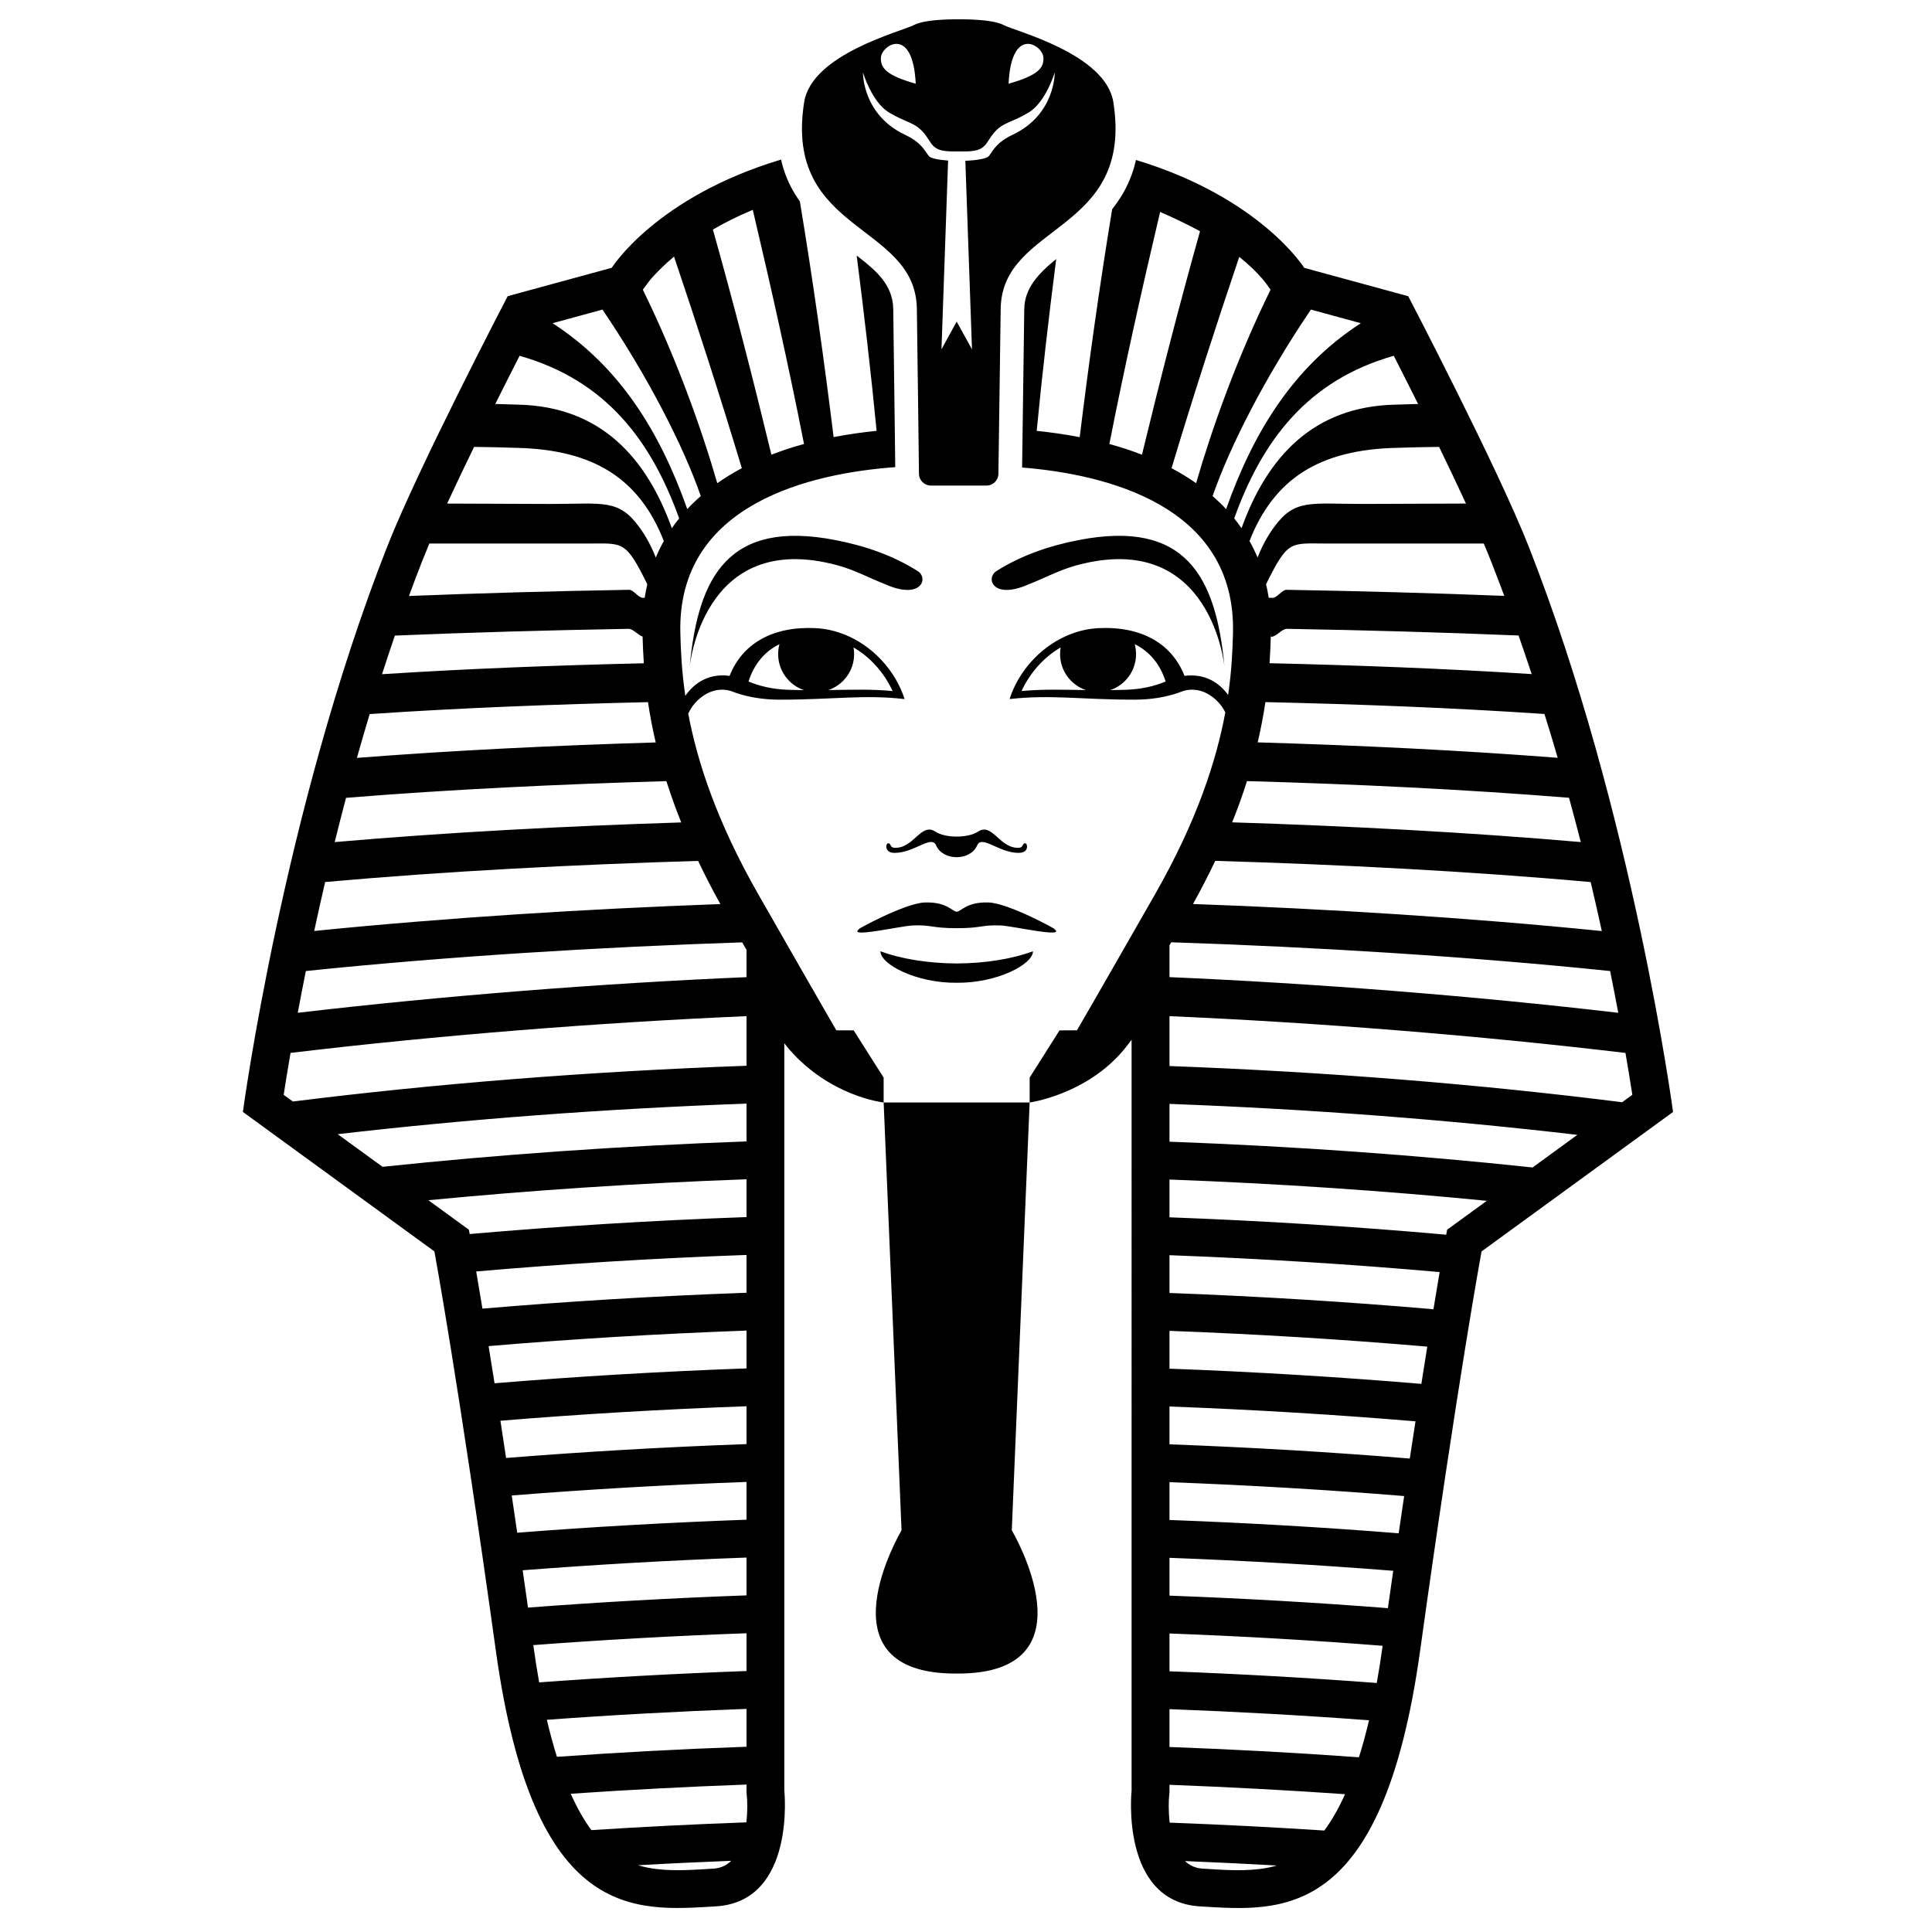 <svg xmlns:x="http://ns.adobe.com/Extensibility/1.0/" xmlns:i="http://ns.adobe.com/AdobeIllustrator/10.0/" xmlns:graph="http://ns.adobe.com/Graphs/1.0/" xmlns="http://www.w3.org/2000/svg" xmlns:xlink="http://www.w3.org/1999/xlink" xmlns:a="http://ns.adobe.com/AdobeSVGViewerExtensions/3.0/" version="1.0" id="Layer_1" x="0px" y="0px" width="100px" height="100px" viewBox="0 0 100 100" enable-background="new 0 0 100 100" xml:space="preserve">
<path d="M35.701,34.47c0.442-4.663,2.029-7.583,7.534-6.517c1.59,0.308,3.008,0.815,4.241,1.591c0.611,0.348,0.237,1.526-1.63,0.708  c-0.783-0.304-1.588-0.741-2.458-0.981C36.27,27.315,35.691,34.71,35.701,34.47L35.701,34.47z M49.517,49.869  c1.516-0.007,2.898-0.243,3.949-0.63c0,0.676-1.861,1.65-3.949,1.629c-2.087,0.021-3.946-0.953-3.946-1.629  C46.62,49.625,48.003,49.862,49.517,49.869L49.517,49.869z M49.521,48.043c-1.321,0-1.27-0.183-2.288-0.141  c-0.618,0.026-3.421,0.677-2.756,0.179c-0.275,0.115,2.341-1.339,3.403-1.37c1.148-0.034,1.415,0.479,1.637,0.479  c0.225,0,0.493-0.513,1.644-0.479c1.062,0.031,3.676,1.485,3.403,1.37c0.665,0.498-2.14-0.153-2.758-0.179  C50.789,47.86,50.843,48.043,49.521,48.043L49.521,48.043z M45.941,43.655c0.195-0.048,0.101,0.203,0.33,0.223  c1.014,0.085,1.393-1.335,2.146-0.831c0.506,0.339,1.694,0.339,2.2,0c0.755-0.504,1.132,0.916,2.146,0.831  c0.231-0.02,0.135-0.271,0.33-0.223c0.084,0.02,0.184,0.49-0.371,0.49c-1.019,0-1.905-0.946-2.144-0.388  c-0.353,0.816-1.773,0.816-2.124,0c-0.24-0.559-1.127,0.388-2.144,0.388C45.759,44.145,45.858,43.675,45.941,43.655L45.941,43.655z   M63.375,34.47c0.011,0.24-0.567-7.155-7.687-5.2c-0.87,0.24-1.675,0.677-2.459,0.981c-1.866,0.819-2.237-0.36-1.629-0.708  c1.234-0.775,2.653-1.283,4.241-1.591C61.346,26.887,62.933,29.807,63.375,34.47L63.375,34.47z M40.277,33.857  c0-0.178,0.023-0.351,0.068-0.514c-0.777,0.38-1.317,1.042-1.602,1.932c0.564,0.238,1.251,0.404,2.086,0.43  c0.272,0.008,0.534,0.014,0.786,0.017C40.837,35.459,40.277,34.723,40.277,33.857L40.277,33.857z M44.177,33.512  c0.021,0.112,0.032,0.227,0.032,0.345c0,0.862-0.557,1.595-1.33,1.86c1.221-0.016,2.22-0.054,3.323,0.052  C45.77,34.828,45.047,34.013,44.177,33.512L44.177,33.512z M37.764,34.984c0.654-1.671,2.228-2.578,4.442-2.472  c2.146,0.102,3.996,1.738,4.615,3.672c-2.129-0.242-3.683,0.031-6.456,0.031c-0.881,0-1.627-0.135-2.257-0.347  c-0.122-0.041-0.211-0.074-0.298-0.109c-0.638-0.176-1.301,0.03-1.853,0.652c-0.128,0.145-0.237,0.324-0.334,0.526  c0.462,2.453,1.454,5.55,3.628,9.356c3.673,6.427,4.038,7.036,4.038,7.036l0.898,0.004l1.55,2.443v1.287h3.78h3.778v-1.287  l1.545-2.443l0.902-0.004c0,0,0.367-0.609,4.04-7.036c2.192-3.839,3.183-6.957,3.64-9.419c-0.089-0.177-0.189-0.334-0.305-0.463  c-0.552-0.622-1.213-0.828-1.854-0.652c-0.087,0.035-0.173,0.068-0.296,0.109c-0.629,0.212-1.374,0.347-2.254,0.347  c-2.775,0-4.328-0.273-6.457-0.031c0.617-1.934,2.47-3.57,4.613-3.672c2.217-0.105,3.788,0.801,4.442,2.472  c0.083-0.012,0.166-0.019,0.239-0.022c0.901-0.031,1.553,0.376,2.018,1.008c0.183-1.257,0.23-2.319,0.251-3.199  c0.168-6.635-6.633-8.227-10.915-8.572l0.027-1.963c0.028-2.233,0.072-5.412,0.085-6.247c0.019-1.077,0.728-1.826,1.653-2.581  c-0.38,2.96-0.723,5.926-1.01,8.894c0.704,0.072,1.456,0.176,2.226,0.325c0.485-3.946,1.036-7.882,1.681-11.801  c0.167-0.208,0.324-0.431,0.472-0.666c0.338-0.557,0.601-1.167,0.76-1.88c6.434,1.944,8.708,5.583,8.708,5.583l5.384,1.469  c0,0,4.628,8.865,6.242,12.972c5.387,13.708,7.465,29.251,7.465,29.251l-9.912,7.219c0,0-1.225,6.609-3.182,20.682  c-1.959,14.074-7.221,13.463-11.382,13.219c-4.161-0.246-3.55-5.998-3.55-5.998V53.816c-0.125,0.17-0.251,0.336-0.381,0.492  c-1.941,2.354-4.896,2.756-4.896,2.756L52.37,79.209c0,0,4.426,7.457-2.852,7.414c-7.278,0.043-2.854-7.414-2.854-7.414  l-0.926-22.145c0,0-2.749-0.291-4.894-2.756c-0.086-0.098-0.166-0.205-0.248-0.311v38.678c0,0,0.613,5.752-3.546,5.998  c-4.161,0.244-9.427,0.855-11.383-13.219c-1.958-14.072-3.183-20.682-3.183-20.682l-9.912-7.219c0,0,2.08-15.543,7.466-29.251  c1.612-4.106,6.24-12.972,6.24-12.972l5.386-1.469c0,0,2.287-3.661,8.764-5.601c0.149,0.679,0.402,1.275,0.744,1.822  c0.072,0.117,0.149,0.23,0.229,0.343c0.673,4.051,1.243,8.12,1.747,12.199c0.771-0.149,1.521-0.252,2.225-0.325  c-0.294-3.026-0.645-6.052-1.031-9.072l0.137,0.107c0.883,0.69,1.732,1.421,1.755,2.652c0.012,0.8,0.052,3.99,0.08,6.232  l0.024,1.961c-4.266,0.311-11.294,1.844-11.124,8.587c0.022,0.892,0.07,1.97,0.258,3.249c0.466-0.661,1.13-1.089,2.055-1.058  C37.6,34.965,37.681,34.972,37.764,34.984L37.764,34.984z M54.9,33.512c-0.869,0.501-1.592,1.316-2.025,2.257  c1.105-0.106,2.103-0.068,3.324-0.052c-0.771-0.265-1.329-0.998-1.329-1.86C54.87,33.739,54.881,33.624,54.9,33.512L54.9,33.512z   M58.802,33.857c0,0.866-0.561,1.603-1.34,1.864c0.251-0.003,0.512-0.009,0.785-0.017c0.835-0.025,1.523-0.192,2.087-0.43  c-0.284-0.889-0.825-1.551-1.6-1.932C58.777,33.506,58.802,33.679,58.802,33.857L58.802,33.857z M38.964,10.861  c-0.78,0.326-1.467,0.673-2.065,1.021c1.088,3.86,2.085,7.75,3.029,11.653c0.567-0.221,1.136-0.403,1.688-0.554  C40.819,18.928,39.913,14.886,38.964,10.861L38.964,10.861z M34.888,13.281c-0.511,0.427-0.885,0.809-1.14,1.096  c-0.128,0.142-0.31,0.388-0.474,0.619c1.74,3.554,3.013,7.123,3.852,10.014c0.41-0.287,0.835-0.546,1.271-0.776  C37.292,20.564,36.114,16.914,34.888,13.281L34.888,13.281z M31.184,16.024l-2.583,0.705c3.527,2.283,5.579,5.693,6.972,9.621  c0.222-0.238,0.456-0.463,0.699-0.675C35.375,23.095,33.565,19.541,31.184,16.024L31.184,16.024z M26.894,18.416  c-0.367,0.72-0.8,1.574-1.259,2.493c0.406,0.011,0.805,0.022,1.195,0.036c4.27,0.098,6.636,2.756,7.944,6.396  c0.12-0.175,0.246-0.345,0.379-0.508C33.715,22.835,31.39,19.694,26.894,18.416L26.894,18.416z M24.538,23.132  c-0.481,0.989-0.959,1.991-1.394,2.933l5.367,0.02c2.694,0,3.5-0.276,4.573,1.19c0.367,0.503,0.632,1.009,0.859,1.583  c0.125-0.298,0.264-0.583,0.417-0.854c-1.271-3.239-3.639-4.733-7.625-4.823C26.025,23.155,25.29,23.14,24.538,23.132L24.538,23.132  z M22.224,28.132c-0.131,0.315-0.254,0.612-0.363,0.889c-0.238,0.605-0.47,1.216-0.694,1.827c3.69-0.147,7.482-0.252,11.387-0.32  c0.244-0.004,0.485,0.42,0.727,0.416l0.088-0.001c0.037-0.241,0.083-0.478,0.135-0.705c-1.143-2.306-1.243-2.104-3.126-2.104H22.224  L22.224,28.132z M20.438,32.898c-0.228,0.667-0.449,1.333-0.664,1.999c4.461-0.288,9.062-0.462,13.551-0.566  c-0.035-0.499-0.052-0.959-0.065-1.384c-0.244-0.075-0.487-0.403-0.731-0.399C28.374,32.621,24.349,32.735,20.438,32.898  L20.438,32.898z M19.134,36.96c-0.23,0.761-0.448,1.519-0.661,2.268c5.066-0.395,10.349-0.646,15.467-0.799  c-0.175-0.743-0.304-1.437-0.4-2.086C28.764,36.453,23.859,36.639,19.134,36.96L19.134,36.96z M17.91,41.296  c-0.206,0.777-0.399,1.54-0.586,2.29c5.843-0.508,12.024-0.829,17.936-1.017c-0.3-0.747-0.551-1.458-0.768-2.137  C29.007,40.589,23.322,40.857,17.91,41.296L17.91,41.296z M16.829,45.654c-0.203,0.875-0.393,1.721-0.566,2.533  c6.817-0.688,14.159-1.145,21.023-1.392c-0.429-0.771-0.81-1.516-1.152-2.235C29.791,44.749,23.096,45.091,16.829,45.654  L16.829,45.654z M15.831,50.26c-0.153,0.765-0.294,1.49-0.419,2.162c7.504-0.879,15.691-1.523,23.228-1.845v-1.41l-0.224-0.391  C31.08,49.018,23.133,49.504,15.831,50.26L15.831,50.26z M15.038,54.498c-0.152,0.887-0.271,1.619-0.355,2.17l0.476,0.346  c7.357-0.92,15.243-1.553,23.481-1.85v-2.568C30.973,52.928,22.63,53.59,15.038,54.498L15.038,54.498z M17.479,58.705l2.322,1.689  c5.999-0.633,12.308-1.08,18.839-1.314v-1.957C31.258,57.391,24.163,57.93,17.479,58.705L17.479,58.705z M22.172,62.123l2.098,1.527  l0.041,0.223c4.626-0.402,9.414-0.701,14.329-0.877v-1.957C32.961,61.244,27.454,61.613,22.172,62.123L22.172,62.123z   M24.648,65.811c0.093,0.541,0.201,1.184,0.323,1.924c4.421-0.377,8.988-0.654,13.668-0.822v-1.957  C33.843,65.127,29.169,65.418,24.648,65.811L24.648,65.811z M25.29,69.674l0.308,1.924c4.226-0.35,8.581-0.609,13.042-0.77v-1.957  C34.071,69.037,29.61,69.307,25.29,69.674L25.29,69.674z M25.902,73.537l0.293,1.928c4.039-0.324,8.194-0.566,12.444-0.719v-1.959  C34.285,72.945,30.031,73.197,25.902,73.537L25.902,73.537z M26.487,77.406l0.284,1.928c3.858-0.303,7.821-0.527,11.868-0.674  v-1.955C34.49,76.855,30.434,77.09,26.487,77.406L26.487,77.406z M27.054,81.277l0.275,1.932c3.68-0.281,7.457-0.494,11.311-0.633  v-1.957C34.689,80.762,30.82,80.984,27.054,81.277L27.054,81.277z M27.603,85.15c0.098,0.707,0.199,1.336,0.304,1.93  c3.499-0.258,7.08-0.455,10.733-0.588v-1.955C34.881,84.672,31.195,84.879,27.603,85.15L27.603,85.15z M28.305,89.016  c0.165,0.701,0.34,1.338,0.521,1.916c3.206-0.229,6.481-0.402,9.814-0.521v-1.959C35.125,88.58,31.676,88.768,28.305,89.016  L28.305,89.016z M29.541,92.844c0.349,0.779,0.709,1.395,1.068,1.883c2.632-0.17,5.309-0.305,8.021-0.402  c0.07-0.58,0.056-1.123,0.02-1.441l-0.01-0.104v-0.412C35.554,92.48,32.519,92.641,29.541,92.844L29.541,92.844z M33.022,96.545  c0.319,0.096,0.647,0.16,0.992,0.199c0.994,0.115,1.988,0.029,2.919-0.025c0.38-0.023,0.682-0.174,0.916-0.404  C36.228,96.379,34.619,96.453,33.022,96.545L33.022,96.545z M57.421,22.981c0.55,0.15,1.12,0.333,1.687,0.554  c0.938-3.874,1.93-7.736,3.005-11.567c-0.611-0.332-1.305-0.667-2.065-0.999C59.107,14.959,58.21,18.964,57.421,22.981  L57.421,22.981z M60.639,24.233c0.435,0.23,0.862,0.489,1.271,0.776c0.84-2.891,2.111-6.459,3.854-10.014  c-0.151-0.218-0.321-0.448-0.443-0.586c-0.281-0.315-0.619-0.666-1.177-1.114C62.918,16.924,61.74,20.569,60.639,24.233  L60.639,24.233z M62.764,25.675c0.241,0.212,0.478,0.437,0.7,0.675c1.393-3.928,3.444-7.338,6.971-9.621l-2.583-0.705  C65.471,19.541,63.661,23.095,62.764,25.675L62.764,25.675z M63.882,26.833c0.133,0.163,0.259,0.332,0.379,0.508  c1.311-3.639,3.675-6.297,7.945-6.396c0.39-0.014,0.788-0.025,1.194-0.036c-0.457-0.92-0.895-1.774-1.259-2.493  C67.646,19.694,65.321,22.835,63.882,26.833L63.882,26.833z M64.674,28.003c0.153,0.271,0.292,0.556,0.417,0.854  c0.228-0.574,0.492-1.08,0.861-1.583c1.074-1.466,1.876-1.19,4.572-1.19l5.354-0.02c-0.434-0.942-0.911-1.944-1.391-2.933  c-0.751,0.009-1.479,0.023-2.19,0.049C68.312,23.27,65.945,24.765,64.674,28.003L64.674,28.003z M65.532,30.237  c0.054,0.228,0.097,0.462,0.136,0.704l0.198,0.003c0.242,0.004,0.484-0.42,0.726-0.416c3.863,0.067,7.615,0.17,11.27,0.315  c-0.22-0.592-0.447-1.182-0.677-1.771c-0.114-0.29-0.244-0.605-0.385-0.939h-8.141C66.775,28.132,66.675,27.931,65.532,30.237  L65.532,30.237z M65.78,32.821c-0.013,0.458-0.031,0.96-0.068,1.507c4.492,0.104,9.101,0.276,13.568,0.563  c-0.22-0.665-0.446-1.331-0.68-1.997c-3.877-0.161-7.864-0.274-11.982-0.346c-0.275-0.005-0.553,0.418-0.831,0.414L65.78,32.821  L65.78,32.821z M65.497,36.341c-0.097,0.649-0.226,1.343-0.399,2.084c5.137,0.152,10.442,0.403,15.528,0.799  c-0.219-0.75-0.445-1.507-0.685-2.268C75.202,36.635,70.282,36.449,65.497,36.341L65.497,36.341z M64.543,40.429  c-0.213,0.679-0.467,1.391-0.767,2.135c5.943,0.188,12.167,0.51,18.045,1.021c-0.192-0.75-0.396-1.514-0.608-2.292  C75.772,40.853,70.056,40.584,64.543,40.429L64.543,40.429z M62.902,44.558c-0.343,0.718-0.724,1.462-1.152,2.233  c6.905,0.247,14.298,0.707,21.159,1.4c-0.176-0.813-0.368-1.66-0.576-2.535C76.027,45.088,69.284,44.746,62.902,44.558  L62.902,44.558z M60.623,48.772l-0.091,0.157v1.647c7.538,0.326,15.726,0.968,23.229,1.847c-0.126-0.672-0.267-1.395-0.421-2.162  C75.997,49.5,67.996,49.014,60.623,48.772L60.623,48.772z M60.532,52.596v2.582c8.222,0.305,16.088,0.947,23.43,1.873l0.528-0.383  c-0.085-0.549-0.204-1.283-0.356-2.168C76.543,53.594,68.202,52.93,60.532,52.596L60.532,52.596z M60.532,57.137v1.957  c6.517,0.24,12.81,0.695,18.794,1.334l2.316-1.688C74.977,57.959,67.899,57.412,60.532,57.137L60.532,57.137z M60.532,61.053v1.955  c4.913,0.184,9.701,0.486,14.323,0.9l0.048-0.258l2.054-1.496C71.69,61.637,66.196,61.264,60.532,61.053L60.532,61.053z   M60.532,64.969v1.955c4.68,0.176,9.243,0.459,13.663,0.842c0.12-0.74,0.23-1.381,0.321-1.924  C70.001,65.443,65.328,65.148,60.532,64.969L60.532,64.969z M60.532,68.885v1.957c4.461,0.166,8.814,0.432,13.037,0.787l0.307-1.928  C69.56,69.33,65.101,69.055,60.532,68.885L60.532,68.885z M60.532,72.801v1.957c4.25,0.158,8.403,0.404,12.438,0.736l0.296-1.926  C69.14,73.221,64.887,72.963,60.532,72.801L60.532,72.801z M60.532,76.717v1.957c4.047,0.15,8.01,0.381,11.863,0.689l0.284-1.928  C68.737,77.113,64.68,76.873,60.532,76.717L60.532,76.717z M60.532,80.633v1.957c3.853,0.143,7.627,0.359,11.305,0.648l0.276-1.934  C68.349,81.006,64.483,80.781,60.532,80.633L60.532,80.633z M60.532,84.549v1.957c3.651,0.137,7.23,0.34,10.729,0.604  c0.107-0.604,0.21-1.24,0.304-1.924C67.974,84.902,64.292,84.689,60.532,84.549L60.532,84.549z M60.532,88.465v1.959  c3.331,0.121,6.604,0.301,9.806,0.533c0.184-0.576,0.356-1.213,0.523-1.916C67.492,88.789,64.046,88.598,60.532,88.465  L60.532,88.465z M60.532,92.381v0.398l-0.012,0.104c-0.034,0.322-0.047,0.871,0.023,1.457c2.707,0.1,5.377,0.238,8.002,0.408  c0.361-0.486,0.724-1.1,1.074-1.881C66.647,92.66,63.616,92.498,60.532,92.381L60.532,92.381z M61.336,96.328  c0.234,0.225,0.53,0.367,0.901,0.391c0.933,0.055,1.926,0.141,2.92,0.025c0.323-0.035,0.635-0.098,0.933-0.186  C64.521,96.471,62.935,96.395,61.336,96.328L61.336,96.328z M49.517,16.645l0.793,1.438l-0.344-9.761  c0.593-0.023,1.123-0.108,1.228-0.256c0.251-0.349,0.423-0.714,1.223-1.092c2.219-1.049,2.176-3.225,2.176-3.225  s-0.46,1.542-1.355,2.077c-0.896,0.536-1.311,0.492-1.782,1.039c-0.47,0.545-0.381,0.972-1.496,0.972h-0.662  c-1.113,0-1.025-0.427-1.496-0.972c-0.471-0.547-0.884-0.503-1.781-1.039c-0.896-0.534-1.354-2.077-1.354-2.077  s-0.045,2.176,2.174,3.225c0.801,0.378,0.972,0.744,1.225,1.092c0.092,0.129,0.509,0.21,1.007,0.245l-0.342,9.771L49.517,16.645  L49.517,16.645z M52.204,4.333c1.529-0.43,1.83-0.819,1.804-1.347C53.976,2.329,52.346,1.291,52.204,4.333L52.204,4.333z   M47.398,4.333c-0.143-3.042-1.771-2.003-1.803-1.347C45.57,3.514,45.87,3.902,47.398,4.333L47.398,4.333z M47.456,15.97  c-0.074-4.439-6.897-3.889-5.834-10.676c0.393-2.508,5.063-3.669,5.686-4c0.624-0.33,2.313-0.293,2.313-0.293  s1.697-0.037,2.321,0.293c0.623,0.331,5.293,1.491,5.686,4c1.064,6.787-5.759,6.236-5.832,10.676  c-0.023,1.375-0.118,8.547-0.118,8.547c0,0.339-0.274,0.616-0.613,0.616h-2.884c-0.34,0-0.615-0.276-0.615-0.616  C47.565,24.517,47.479,17.288,47.456,15.97L47.456,15.97z"/>
</svg>